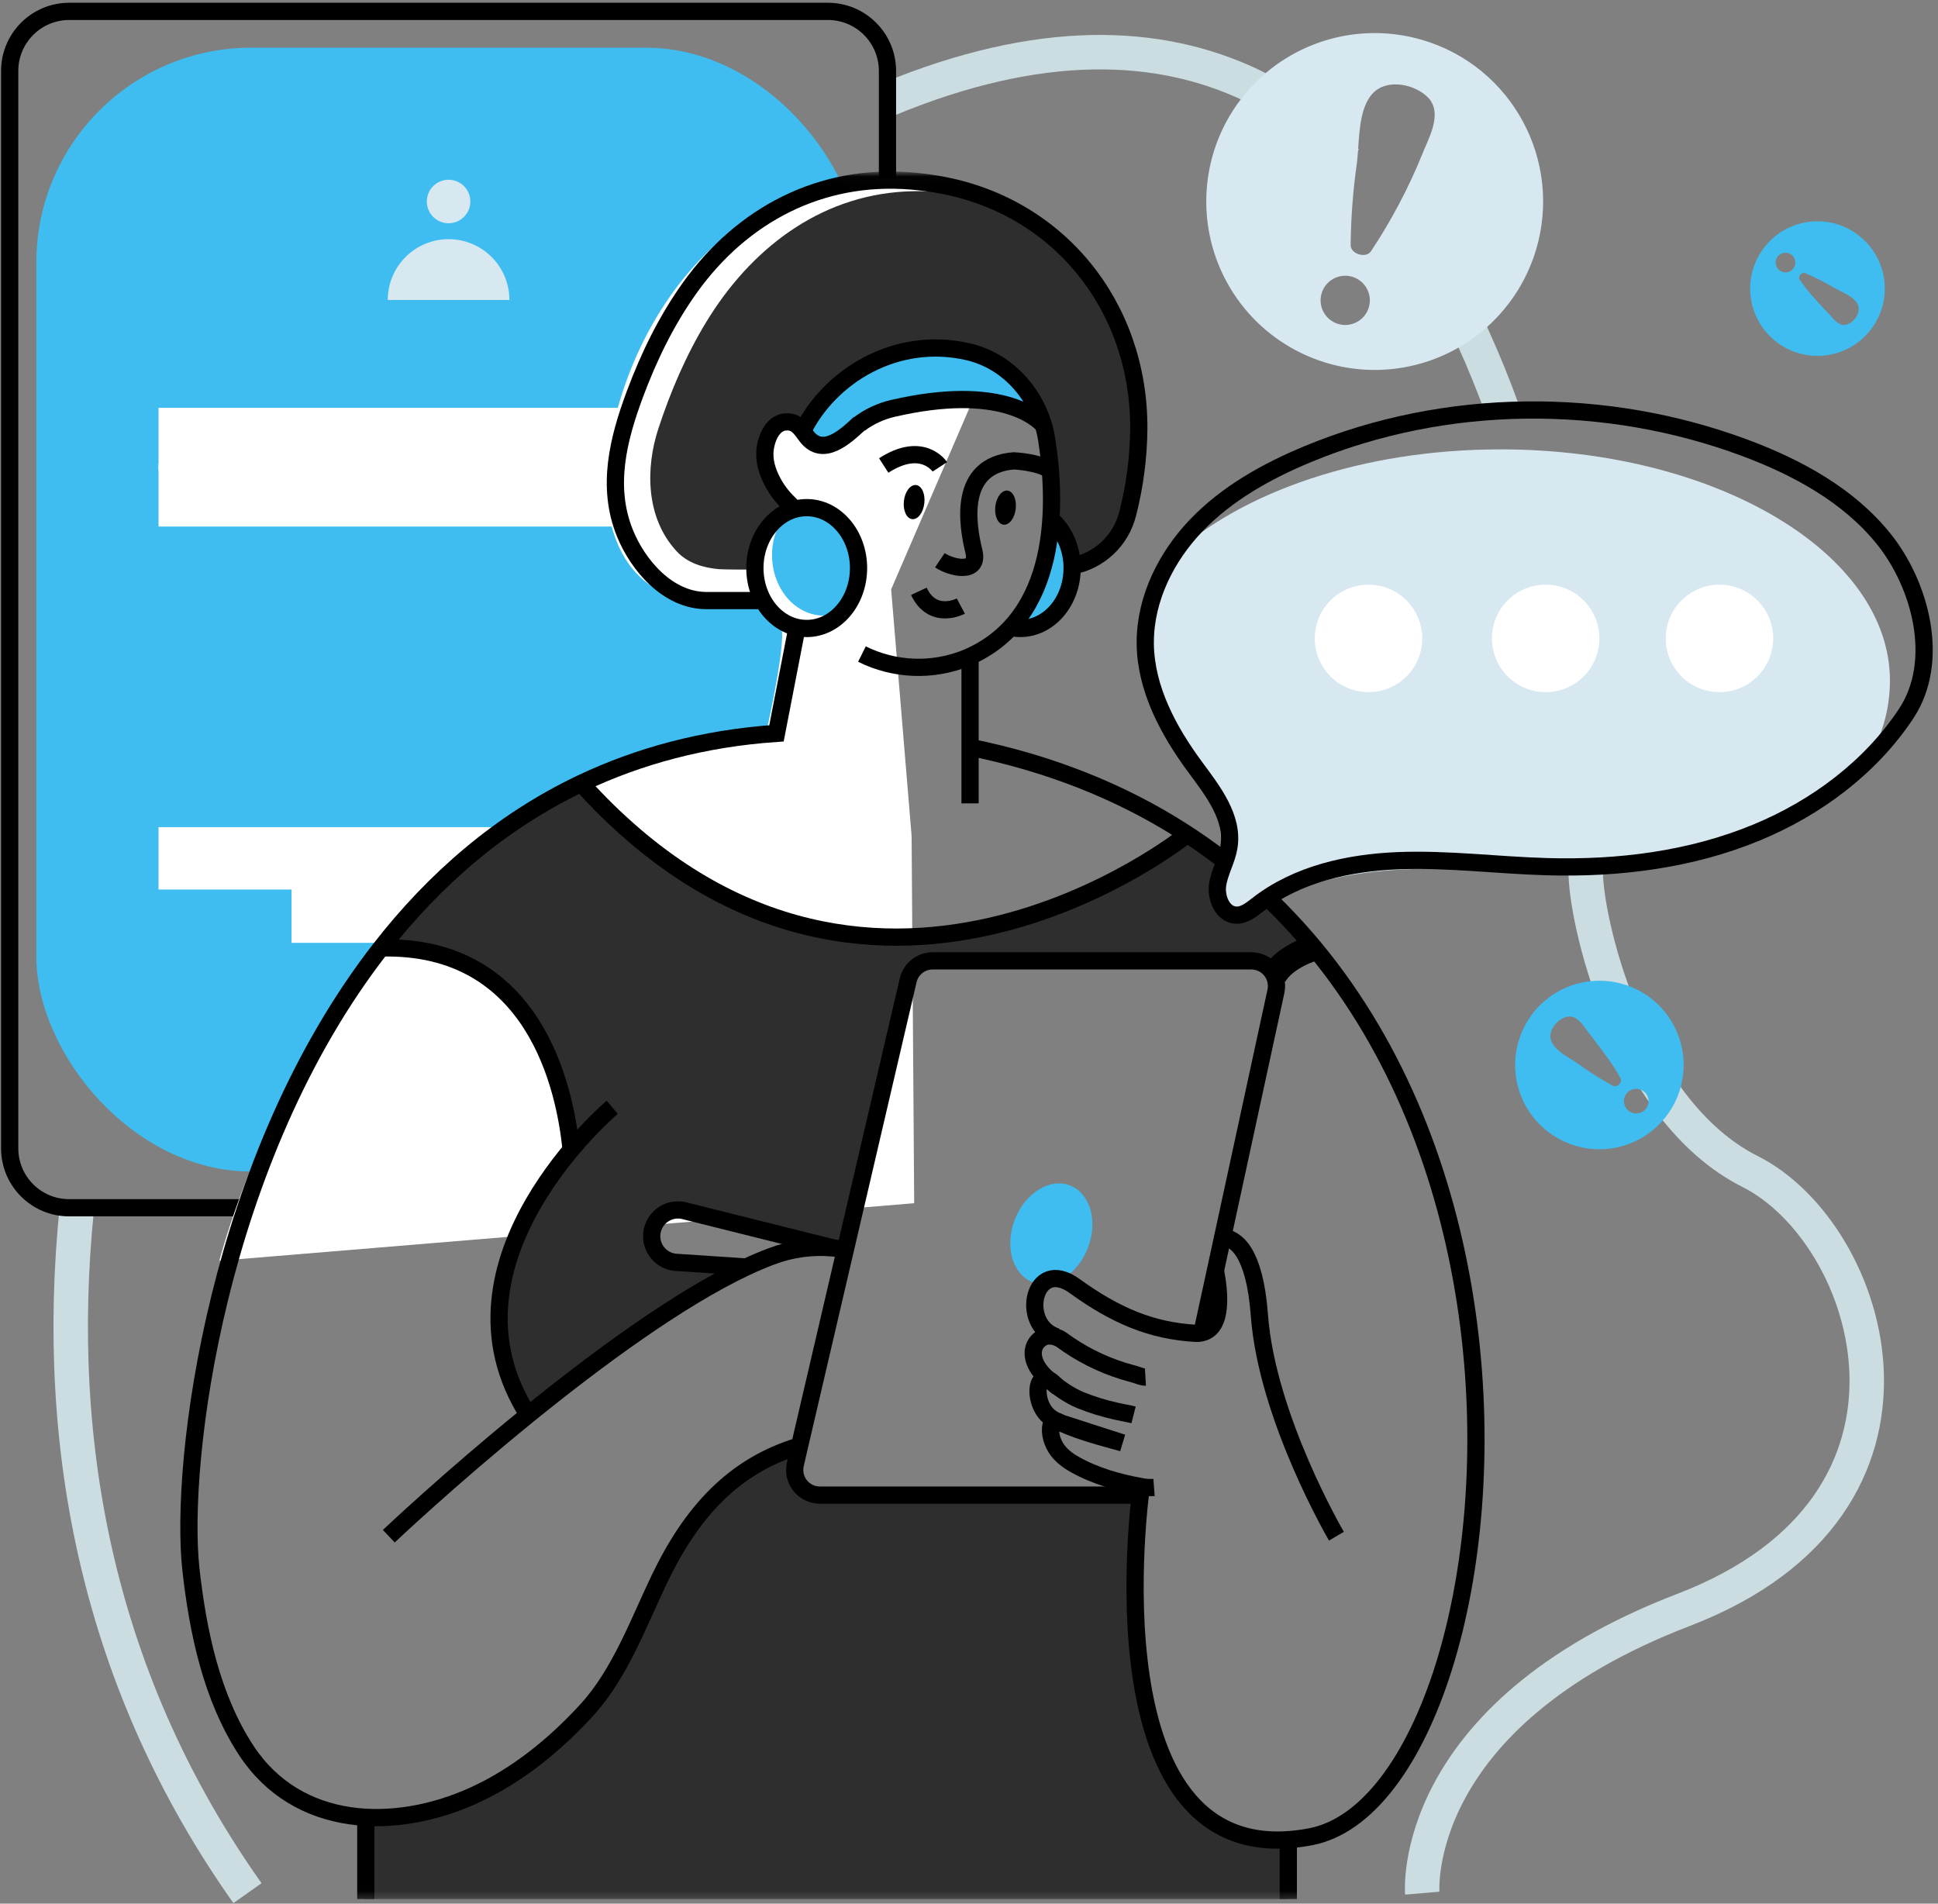 <svg width="225" height="221" viewBox="0 0 225 221" fill="none" xmlns="http://www.w3.org/2000/svg">
<rect x="0" y="0" width="225" height="221" fill="#808080" stroke="none"/>
<path d="M174.466 47.697C173.439 44.847 172.295 42.017 171.043 39.265C168.549 33.79 167.976 28.602 164.472 24.023" stroke="#CCDDE2" stroke-width="4"/>
<path d="M156.349 18.775C153.334 15.708 150.514 12.411 145.389 9.949C134.56 4.763 120.713 4.237 103.038 11.571" stroke="#CCDDE2" stroke-width="4"/>
<path d="M28.73 219.781C11.603 195.571 6.064 168.201 8.926 140.208" stroke="#CCDDE2" stroke-width="4"/>
<path d="M184.102 100.6V100.899C183.934 106.332 188.954 128.855 203.194 136.009C217.434 143.164 227.586 174.567 195.482 186.888C163.377 199.209 165.125 219.781 165.125 219.781" stroke="#CCDDE2" stroke-width="4"/>
<path d="M103.035 34.825V8.218C103.026 4.412 99.943 1.33 96.138 1.32H8.023C4.217 1.33 1.135 4.412 1.125 8.218V133.328C1.132 137.132 4.218 140.212 8.023 140.21H96.138C96.993 140.216 97.84 140.053 98.632 139.731" stroke="black" stroke-width="2" stroke-linecap="round" stroke-linejoin="round"/>
<rect x="4.219" y="5.536" width="95.722" height="130.471" rx="24.95" fill="#3FBDF1"/>
<rect x="9.854" y="15.631" width="85.498" height="24.429" rx="12.215" fill="#3FBDF1"/>
<ellipse cx="52.08" cy="23.393" rx="2.526" ry="2.526" fill="#D7E8F0"/>
<path d="M45.02 34.825C45.02 30.926 48.182 27.765 52.081 27.765C55.98 27.765 59.142 30.926 59.142 34.825H45.02Z" fill="#D7E8F0"/>
<path d="M18.405 50.967H84.884" stroke="white" stroke-width="7.24"/>
<path d="M18.405 57.508H84.884" stroke="white" stroke-width="7.24"/>
<path d="M18.405 99.647H84.884" stroke="white" stroke-width="7.24"/>
<path d="M33.847 105.836H69.441" stroke="white" stroke-width="7.24"/>
<path d="M25.469 146.365C25.469 146.365 37.298 99.358 74.142 87.877L89.118 84.303C89.118 84.303 91.486 73.726 90.614 72.615C89.743 71.504 87.952 69.227 84.672 69.721C81.393 70.214 72.915 70.373 70.744 60.008C68.573 49.643 76.594 25.006 97.44 21.321C118.286 17.637 118.773 32.943 118.773 32.943L103.461 68.424L105.837 97.047L106.136 139.684L25.469 146.365Z" fill="white"/>
<mask id="mask0" style="mask-type:alpha" maskUnits="userSpaceOnUse" x="16" y="20" width="160" height="201">
<path fill-rule="evenodd" clip-rule="evenodd" d="M16.218 20.023H175.732V220.68H16.218L16.218 20.023Z" fill="white"/>
</mask>
<g mask="url(#mask0)">
<path d="M152.786 110.518C152.539 110.59 149.388 111.511 148.148 113.706C147.666 112.68 146.639 112.027 145.51 112.028H108.503C107.147 112.025 105.97 112.966 105.666 114.294L98.378 145.708C97.884 145.611 97.39 145.552 96.877 145.502L79.678 141.187C78.15 140.802 76.58 141.648 76.053 143.141C75.938 143.464 75.882 143.806 75.885 144.149C75.885 145.767 77.13 147.109 78.735 147.223L86.867 147.749C79.034 151.456 69.504 158.516 61.549 165.004C53.809 152.821 61.072 140.641 66.535 134.082C65.831 126.852 62.265 110.066 44.472 110.523C50.601 102.621 58.245 95.848 67.716 91.314C100.156 127.463 137.269 97.909 138.057 97.273C143.607 100.913 148.574 105.381 152.786 110.523" fill="#2E2E2E"/>
<path d="M149.415 214.216V220.462H42.281V211.614C46.455 211.862 50.846 210.869 54.839 209.059C59.894 206.746 64.261 203.151 67.995 199.049C71.835 194.804 73.944 188.917 76.391 183.798C80.066 176.089 84.934 170.597 92.659 168.271L92.165 170.406C91.964 171.277 92.169 172.192 92.721 172.892C93.273 173.593 94.113 174.002 95.002 174.004H132.194C131.454 180.459 128.33 215.713 149.415 214.223" fill="#2E2E2E"/>
<path d="M132.212 49.933C132.182 53.272 131.749 56.596 130.923 59.831C130.153 62.964 127.629 65.352 124.472 65.936C124.411 63.682 123.457 61.703 122.003 60.474C122.136 58.566 122.117 56.65 121.946 54.744C121.85 53.485 121.699 52.311 121.541 51.256C121.447 50.655 121.311 50.062 121.134 49.481C120.637 48.945 120.052 48.499 119.405 48.163C117.115 46.867 112.403 45.489 103.673 47.514C102.248 47.843 100.907 48.468 99.737 49.349C99.711 49.365 99.688 49.386 99.668 49.409C98.88 50.139 97.877 51.062 96.84 51.541C95.766 52.038 94.645 52.058 93.704 50.883C93.679 50.859 93.667 50.836 93.644 50.812C93.15 50.164 92.679 49.322 91.807 49.156C89.97 48.808 89.076 50.645 88.844 52.189C88.641 53.617 89.058 54.876 89.668 56.075C90.179 57.05 90.847 57.933 91.644 58.689C91.849 58.888 92.036 59.104 92.205 59.335C92.128 59.348 92.053 59.369 91.98 59.397C91.811 59.454 91.646 59.522 91.486 59.6C89.263 60.606 87.68 63.126 87.646 66.075C87.646 66.167 83.919 66.112 83.447 66.075C81.63 65.906 79.839 65.38 78.56 64.002C74.93 60.092 74.947 54.29 76.439 49.751C77.851 45.444 79.649 41.238 82.005 37.363C87.11 28.976 95.03 22.789 105.056 22.233C107.461 22.111 109.871 22.253 112.245 22.655C113.369 22.833 114.48 23.082 115.572 23.4C125.794 27.884 132.281 38.048 132.222 49.933" fill="#2E2E2E"/>
<path d="M126.294 144.89C125.087 147.99 122.212 149.763 119.873 148.842C117.535 147.92 116.616 144.68 117.821 141.581C119.026 138.482 121.903 136.706 124.242 137.63C126.581 138.553 127.502 141.793 126.294 144.893" fill="#3FBDF1"/>
<path d="M132.508 172.57C132.508 172.57 125.948 218.294 152.186 213.227C178.279 208.181 188.155 102.026 112.625 86.758" stroke="black" stroke-width="2"/>
<path d="M71.078 128.549C71.078 128.549 49.909 146.402 61.316 164.257" stroke="black" stroke-width="2"/>
<path d="M132.984 159.869C132.621 159.891 132.103 159.649 131.75 159.553C131.302 159.434 130.858 159.307 130.418 159.172C127.839 158.37 125.413 157.141 123.239 155.537C122.745 155.184 121.866 154.957 121.264 155.189C120.581 155.439 120.088 156.042 119.979 156.762C119.794 158.036 120.693 159.283 121.674 160.101C122.837 161.074 124.044 161.97 125.455 162.553C126.816 163.1 128.22 163.532 129.653 163.845C130.302 163.995 130.962 164.092 131.606 164.257" stroke="black" stroke-width="2"/>
<path d="M141.109 147.499C141.375 148.906 141.57 150.368 141.437 151.798C141.326 153.008 140.891 154.421 139.545 154.715C139.289 154.782 139.024 154.807 138.76 154.786C133.692 154.487 129.516 152.737 124.748 149.289C119.979 145.841 118.299 153.781 122.656 155.189" stroke="black" stroke-width="2"/>
<path d="M122.839 161.059C122.722 160.963 122.61 160.86 122.505 160.75C120.132 158.268 119.702 163.255 122.194 164.721L122.515 164.912C122.683 164.983 122.863 165.067 123.041 165.159C123.125 165.181 123.219 165.218 123.305 165.243C125.558 166.23 127.956 166.863 130.317 167.507C127.98 166.744 125.651 165.993 123.305 165.243C123.103 165.159 122.91 165.075 122.708 164.978C122.646 164.952 122.581 164.932 122.515 164.919C122.43 164.88 122.33 164.89 122.253 164.944C122.197 164.99 122.156 165.052 122.135 165.122C121.752 166.04 122.063 167.198 122.552 168.021C123.066 168.89 123.947 169.559 124.817 170.036C127.155 171.347 129.874 172.123 132.5 172.587C132.987 172.688 133.485 172.72 133.981 172.683" stroke="black" stroke-width="2"/>
<path d="M155.159 178.341C155.159 178.341 147.11 164.625 146.214 152.699C145.666 145.318 143.497 143.754 141.946 143.648" stroke="black" stroke-width="2"/>
<path d="M139.545 154.712L141.111 147.498L141.945 143.646L148.134 115.082C148.32 114.221 148.106 113.322 147.553 112.636C146.999 111.95 146.165 111.551 145.284 111.551H108.275C106.919 111.549 105.742 112.485 105.437 113.806L98.149 145.056L92.83 167.858L92.336 169.994C92.137 170.86 92.343 171.769 92.895 172.465C93.448 173.161 94.287 173.568 95.176 173.57H132.366" stroke="black" stroke-width="2"/>
<path d="M93.661 49.91C93.661 49.91 95.62 41.604 106.678 40.503C117.737 39.401 120.508 47.665 120.508 47.665L120.16 48.497C120.16 48.497 105.621 42.664 97.593 50.989C97.593 50.989 94.701 52.3 93.661 49.915" fill="#3FBDF1"/>
<path d="M96.644 144.851L79.443 140.554C78.324 140.277 77.145 140.655 76.395 141.53C75.646 142.406 75.455 143.629 75.901 144.692C76.347 145.755 77.355 146.475 78.505 146.552L86.637 147.088" stroke="black" stroke-width="2"/>
<path d="M137.837 96.864C137.837 96.864 100.267 127.299 67.485 90.95" stroke="black" stroke-width="2"/>
<path d="M66.308 133.486C65.604 126.294 62.041 109.585 44.232 110.052" stroke="black" stroke-width="2"/>
<path d="M152.563 110.047C152.563 110.047 149.207 110.971 147.92 113.228" stroke="black" stroke-width="3"/>
<path d="M122.005 60.282C123.508 61.546 124.474 63.611 124.474 65.947C124.474 69.825 121.78 72.961 118.451 72.961C118.074 72.959 117.699 72.915 117.332 72.83C121.209 69.867 121.995 60.282 121.995 60.282" fill="#3FBDF1"/>
<path d="M100.071 75.932C103.852 77.813 108.258 77.983 112.172 76.398C123.083 71.842 122.665 58.412 121.532 51.112C121.442 50.52 121.313 49.934 121.147 49.359C119.895 45.185 116.627 41.785 112.323 40.819C103.985 38.935 96.362 43.661 93.198 50.026" stroke="black" stroke-width="2"/>
<path d="M121.251 49.49C121.251 49.49 121.216 49.44 121.144 49.359C120.403 48.524 116.114 44.541 103.697 47.403C102.272 47.729 100.931 48.35 99.763 49.228C99.735 49.244 99.71 49.264 99.689 49.287" stroke="black" stroke-width="2"/>
<path d="M88.153 69.721H82.011C77.578 69.721 74.064 65.661 72.535 61.85C70.386 56.491 71.762 51.006 73.696 45.798C75.316 41.439 77.375 37.203 80.085 33.413C86.15 24.93 95.307 20.124 105.833 21.013C106.766 21.092 107.695 21.207 108.621 21.358C122.754 23.65 132.284 35.467 132.213 49.779C132.183 53.103 131.75 56.412 130.924 59.632C130.148 62.746 127.625 65.119 124.471 65.705" stroke="black" stroke-width="2"/>
<path d="M92.21 59.138C92.04 58.909 91.853 58.693 91.649 58.494C90.851 57.743 90.184 56.865 89.673 55.896C89.063 54.703 88.646 53.451 88.849 52.031C89.076 50.505 89.97 48.667 91.812 49.013C92.684 49.181 93.148 50.016 93.649 50.66C95.556 53.13 98.181 50.648 99.791 49.156" stroke="black" stroke-width="2"/>
<path d="M122.004 60.282C123.508 61.546 124.473 63.611 124.473 65.947C124.473 69.825 121.779 72.961 118.45 72.961C118.073 72.959 117.698 72.915 117.331 72.83" stroke="black" stroke-width="2"/>
<path d="M109.115 65.041C110.464 65.947 113.721 66.691 113.067 64.004C112.281 60.82 111.224 54.019 117.697 53.501C117.697 53.501 120.547 53.621 121.955 54.59" stroke="black" stroke-width="2"/>
<path d="M111.553 70.363C111.553 70.363 108.293 72.092 106.678 68.647" stroke="black" stroke-width="2"/>
<path d="M104.942 58.151C104.816 59.245 105.243 60.191 105.898 60.267C106.552 60.344 107.184 59.526 107.313 58.425C107.441 57.323 107.009 56.387 106.357 56.311C105.705 56.234 105.068 57.052 104.942 58.151Z" fill="black"/>
<path d="M115.555 58.795C115.429 59.887 115.857 60.835 116.511 60.912C117.165 60.988 117.798 60.171 117.924 59.069C118.05 57.968 117.622 57.029 116.97 56.955C116.318 56.881 115.681 57.696 115.555 58.795Z" fill="black"/>
<path d="M109.116 54.199C109.116 54.199 107.12 51.122 102.599 54.041" stroke="black" stroke-width="2"/>
<path d="M112.622 76.196V93.266" stroke="black" stroke-width="2"/>
<path d="M45.138 178.341C45.138 178.341 52.174 171.673 61.311 164.264C69.266 157.811 78.806 150.776 86.642 147.091C87.644 146.624 88.618 146.207 89.563 145.856C91.82 144.996 94.243 144.658 96.649 144.868C97.152 144.91 97.653 144.977 98.15 145.071" stroke="black" stroke-width="2"/>
<path d="M92.831 167.858C85.104 170.172 80.236 175.635 76.564 183.303C74.121 188.395 72.007 194.25 68.167 198.473C64.436 202.551 60.069 206.129 55.014 208.431C45.842 212.604 34.548 212.283 28.589 203.208C24.559 197.053 22.974 189.408 22.168 182.216C20.785 169.717 25.152 134.486 44.232 110.049C50.361 102.189 58.007 95.452 67.476 90.942C74.121 87.786 81.634 85.721 90.149 85.136L92.535 72.83" stroke="black" stroke-width="2"/>
<path d="M149.569 213.375V220.463" stroke="black" stroke-width="2"/>
<path d="M42.469 211.8V220.463" stroke="black" stroke-width="2"/>
<path d="M99.677 65.947C99.7 67.799 99.043 69.594 97.829 70.993C97.149 71.307 96.408 71.47 95.659 71.469C92.332 71.469 89.635 68.333 89.635 64.456C89.612 62.605 90.27 60.809 91.485 59.413C92.165 59.096 92.906 58.933 93.656 58.934C96.983 58.934 99.677 62.072 99.677 65.947Z" fill="#3FBDF1"/>
<ellipse cx="93.659" cy="65.947" rx="6.016" ry="7.014" stroke="black" stroke-width="2"/>
</g>
<path fill-rule="evenodd" clip-rule="evenodd" d="M165.186 4.654C157.606 2.395 149.412 4.923 144.424 11.061C139.436 17.199 138.637 25.737 142.399 32.694C146.16 39.651 153.743 43.657 161.61 42.844C169.477 42.031 176.079 36.559 178.339 28.98C181.424 18.63 175.535 7.739 165.186 4.654ZM155.361 37.608C153.849 37.157 152.988 35.565 153.44 34.052C153.891 32.539 155.483 31.679 156.996 32.131C158.509 32.582 159.369 34.174 158.917 35.687C158.466 37.2 156.874 38.06 155.361 37.608ZM165.121 17.908C165.159 17.814 165.199 17.718 165.24 17.619H165.232C165.307 17.445 165.386 17.263 165.468 17.076C166.268 15.249 167.3 12.892 165.81 11.339C164.324 9.798 161.17 9.109 159.498 10.714C158.02 12.121 157.838 14.881 157.69 17.131C157.649 17.748 157.611 18.327 157.549 18.829C157.089 22.02 156.842 25.238 156.809 28.461C156.814 29.498 158.602 30.032 159.172 29.167C161.526 25.622 163.519 21.85 165.121 17.908Z" fill="#D7E8F0"/>
<path fill-rule="evenodd" clip-rule="evenodd" d="M178.713 116.779C175.939 119.6 175.137 123.815 176.682 127.458C178.227 131.1 181.815 133.454 185.771 133.42C189.728 133.386 193.275 130.971 194.757 127.303C196.24 123.634 195.366 119.433 192.543 116.66C188.691 112.875 182.5 112.928 178.713 116.779ZM190.984 128.838C190.43 129.401 189.524 129.409 188.961 128.855C188.398 128.301 188.39 127.396 188.944 126.833C189.302 126.468 189.827 126.323 190.322 126.451C190.817 126.579 191.205 126.961 191.342 127.453C191.478 127.946 191.342 128.473 190.984 128.838ZM184.925 120.516C184.75 120.288 184.576 120.062 184.403 119.836C184.305 119.711 184.205 119.575 184.104 119.435C183.531 118.65 182.884 117.764 181.81 118.07C180.78 118.367 179.738 119.599 180.057 120.715C180.332 121.698 181.511 122.425 182.472 123.018C182.735 123.18 182.981 123.332 183.188 123.476C184.491 124.428 185.857 125.291 187.276 126.06C187.735 126.302 188.389 125.635 188.142 125.18C187.255 123.543 186.073 122.007 184.925 120.516Z" fill="#3FBDF1"/>
<path fill-rule="evenodd" clip-rule="evenodd" d="M217.067 38.431C219.788 35.083 219.281 30.164 215.933 27.442C212.586 24.721 207.666 25.229 204.945 28.576C202.224 31.923 202.731 36.843 206.078 39.564C207.685 40.871 209.746 41.486 211.807 41.274C213.868 41.061 215.761 40.038 217.067 38.431ZM206.407 29.765C206.664 29.448 207.071 29.293 207.474 29.357C207.877 29.421 208.215 29.696 208.36 30.077C208.506 30.458 208.437 30.888 208.18 31.205C207.923 31.521 207.516 31.677 207.113 31.613C206.711 31.548 206.373 31.274 206.227 30.893C206.081 30.512 206.15 30.082 206.407 29.765ZM211.838 35.919C211.999 36.091 212.158 36.262 212.316 36.433V36.418C212.399 36.507 212.484 36.604 212.57 36.703C213.087 37.294 213.672 37.964 214.516 37.638C215.314 37.337 216.05 36.277 215.714 35.415C215.422 34.653 214.432 34.165 213.625 33.767C213.402 33.657 213.193 33.554 213.017 33.454C211.906 32.794 210.752 32.208 209.562 31.701C209.187 31.543 208.708 32.121 208.94 32.464C209.77 33.702 210.818 34.826 211.838 35.919Z" fill="#3FBDF1"/>
<path d="M139.423 89.932C142.179 94.624 142.053 97.966 141.337 103.381C141.05 105.443 143.27 106.839 145.071 105.801C160.977 96.664 175.824 103.89 194.791 99.41C201.755 97.775 210.438 94.387 216.39 88.939C218.365 86.007 219.42 82.552 219.42 79.016C219.42 64.199 199.17 52.169 174.195 52.169C158.189 52.169 144.127 57.108 136.089 64.549C136.089 64.549 136.089 64.549 136.066 64.572C134.027 67.626 132.905 70.965 132.905 74.45C132.893 79.767 136.847 85.531 139.423 89.932Z" fill="#D7E8F0"/>
<path fill-rule="evenodd" clip-rule="evenodd" d="M132.965 74.45V74.825C133.054 80.011 135.657 84.844 138.739 89.025C140.803 91.821 143.253 94.928 142.673 98.356C142.426 99.867 141.574 101.238 141.361 102.754C141.149 104.27 141.957 106.162 143.488 106.241C144.461 106.29 145.288 105.599 146.059 105.006C150.615 101.475 156.537 100.154 162.296 99.921C168.055 99.689 173.807 100.45 179.569 100.613C187.876 100.86 196.315 99.813 203.988 96.627C210.863 93.777 217.163 89.1 221.3 82.852C225.365 76.717 222.962 67.809 218.625 62.475C214.56 57.469 208.67 54.266 202.63 52.009C186.382 45.943 167.838 46.082 151.815 52.727C147.059 54.703 142.458 57.271 138.892 60.988C135.417 64.609 133.002 69.434 132.965 74.45H132.965Z" stroke="black" stroke-width="2"/>
<ellipse cx="199.628" cy="74.114" rx="6.238" ry="6.238" fill="white"/>
<ellipse cx="179.451" cy="74.114" rx="6.238" ry="6.238" fill="white"/>
<ellipse cx="158.883" cy="74.114" rx="6.238" ry="6.238" fill="white"/>
</svg>

